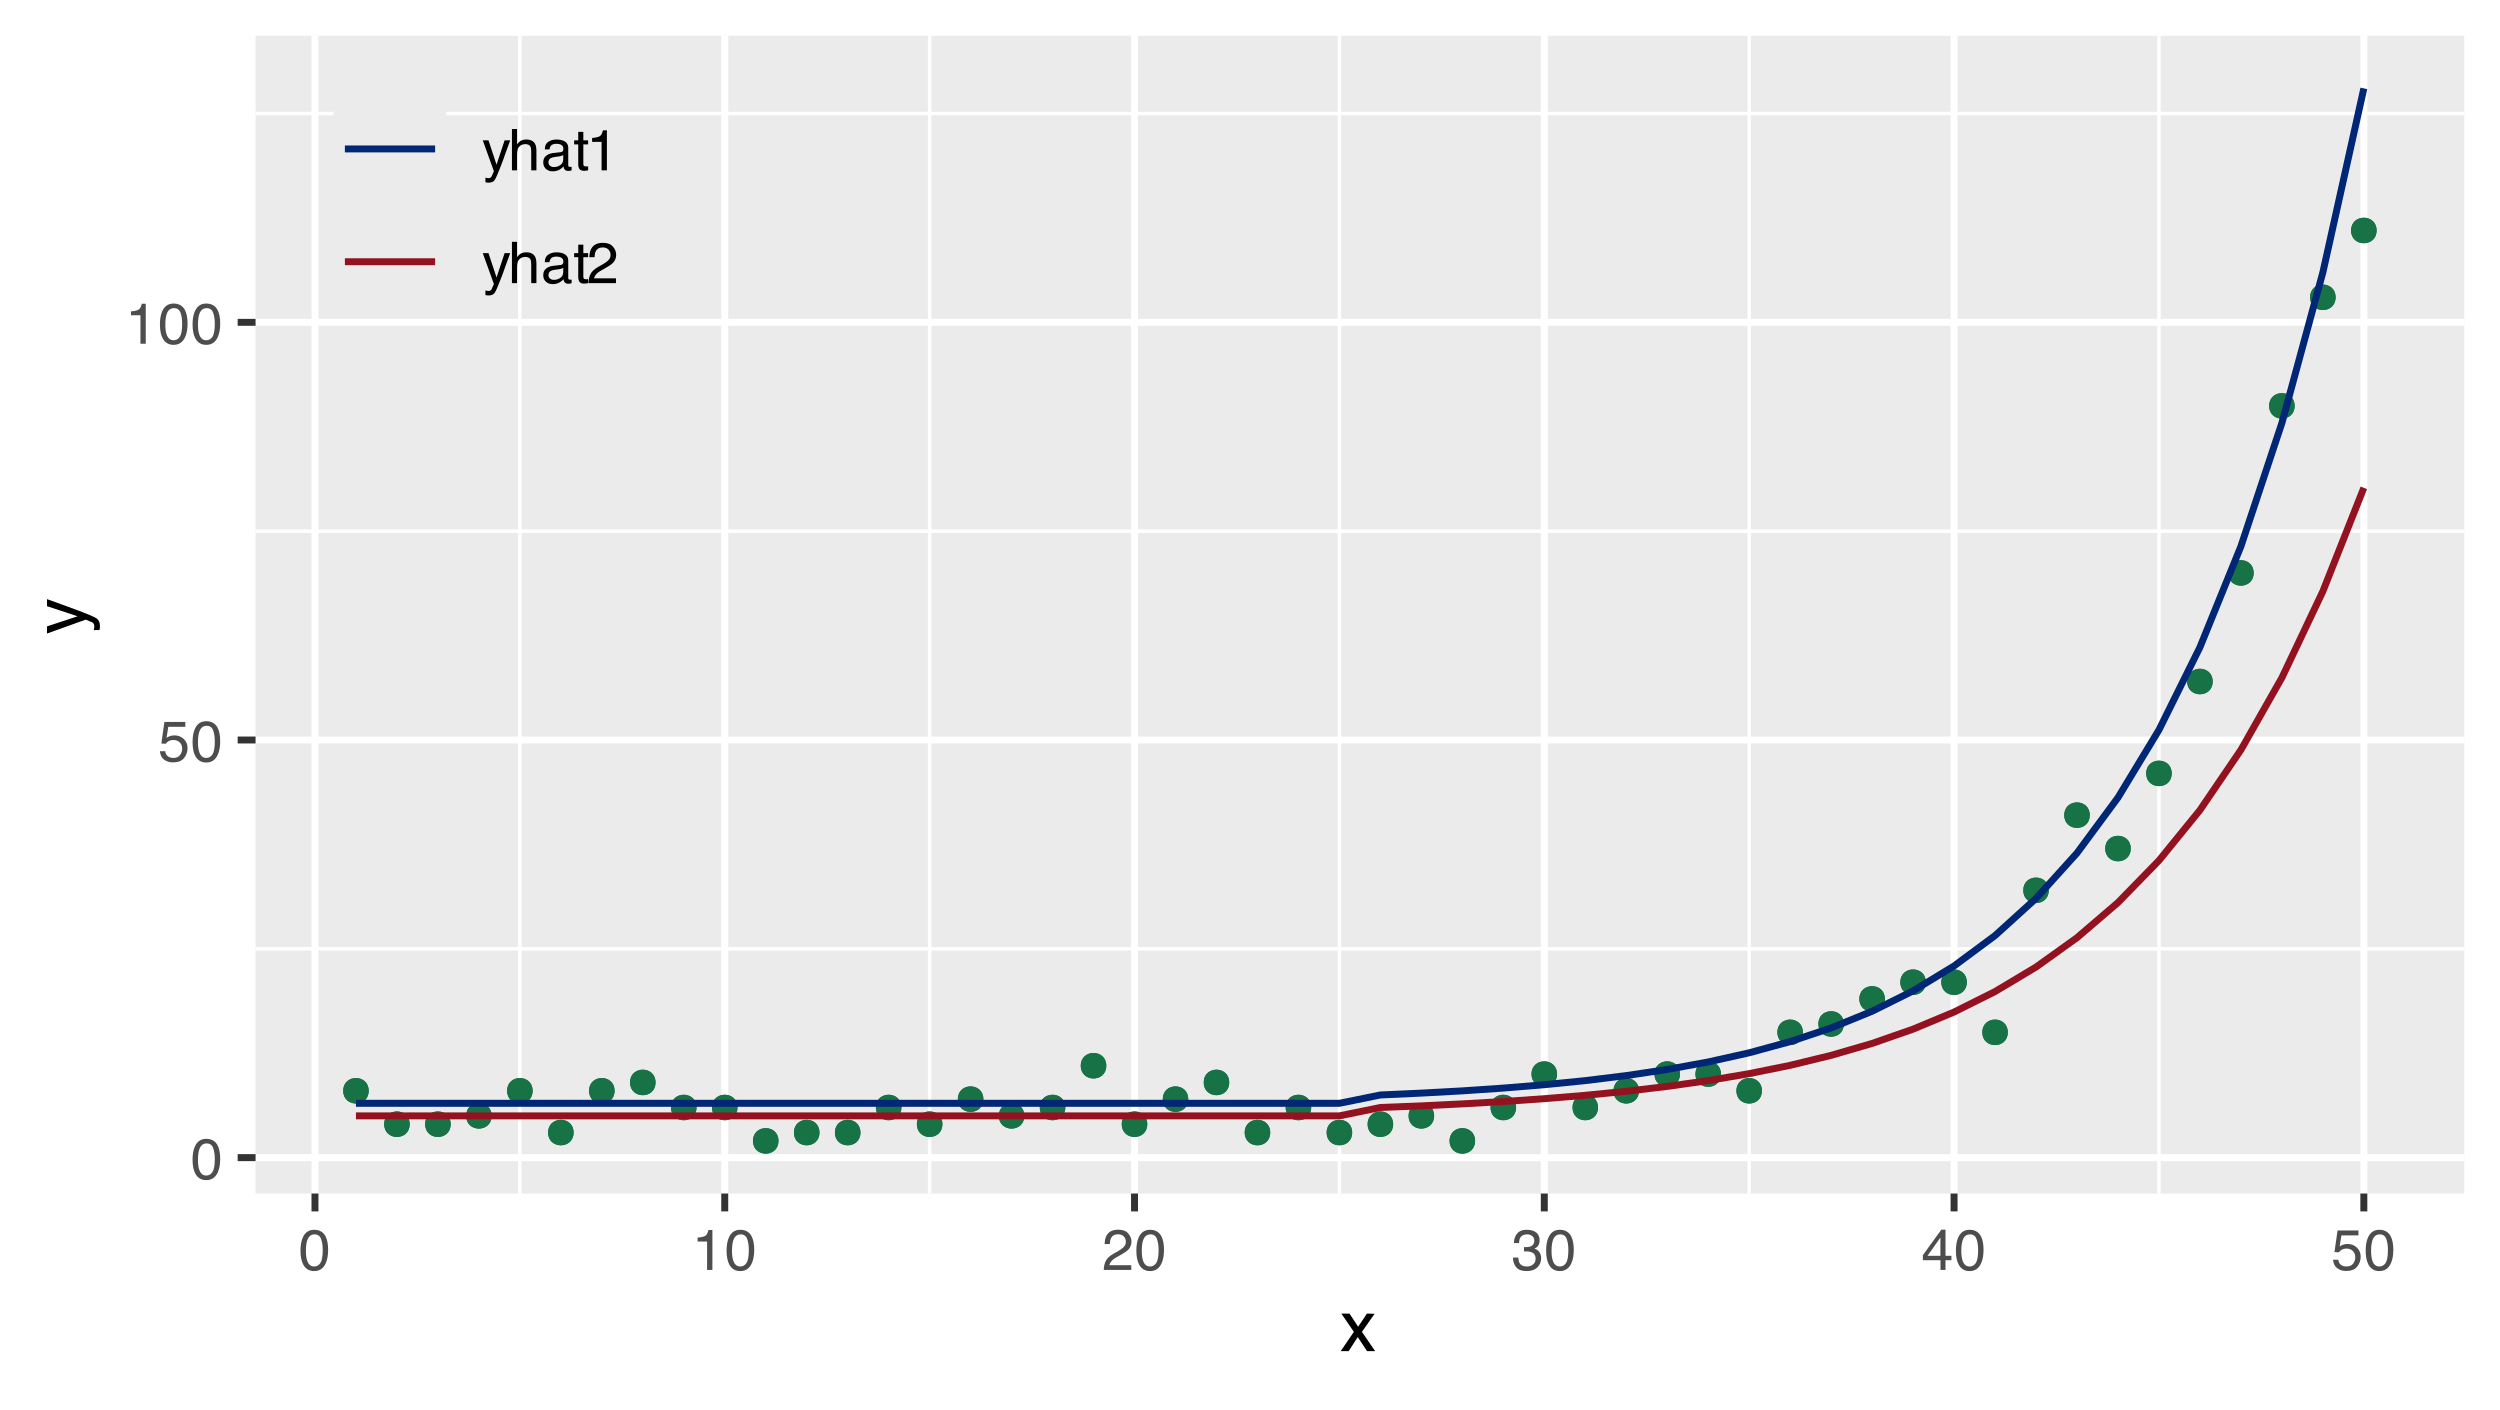 <?xml version="1.0" encoding="UTF-8"?>
<svg xmlns="http://www.w3.org/2000/svg" xmlns:xlink="http://www.w3.org/1999/xlink" width="383" height="216" viewBox="0 0 383 216">
<defs>
<g>
<g id="glyph-0-0">
<path d="M 0.281 0 L 0.281 -6.312 L 5.297 -6.312 L 5.297 0 Z M 4.5 -0.797 L 4.5 -5.516 L 1.078 -5.516 L 1.078 -0.797 Z M 4.5 -0.797 "/>
</g>
<g id="glyph-0-1">
<path d="M 2.375 -6.156 C 3.176 -6.156 3.754 -5.828 4.109 -5.172 C 4.379 -4.66 4.516 -3.961 4.516 -3.078 C 4.516 -2.242 4.391 -1.555 4.141 -1.016 C 3.785 -0.223 3.195 0.172 2.375 0.172 C 1.633 0.172 1.082 -0.148 0.719 -0.797 C 0.426 -1.328 0.281 -2.047 0.281 -2.953 C 0.281 -3.648 0.367 -4.25 0.547 -4.75 C 0.879 -5.688 1.488 -6.156 2.375 -6.156 Z M 2.375 -0.531 C 2.77 -0.531 3.086 -0.707 3.328 -1.062 C 3.566 -1.426 3.688 -2.086 3.688 -3.047 C 3.688 -3.754 3.598 -4.332 3.422 -4.781 C 3.254 -5.227 2.922 -5.453 2.422 -5.453 C 1.973 -5.453 1.641 -5.238 1.422 -4.812 C 1.211 -4.383 1.109 -3.754 1.109 -2.922 C 1.109 -2.297 1.176 -1.789 1.312 -1.406 C 1.52 -0.82 1.875 -0.531 2.375 -0.531 Z M 2.375 -0.531 "/>
</g>
<g id="glyph-0-2">
<path d="M 1.094 -1.562 C 1.133 -1.125 1.336 -0.82 1.703 -0.656 C 1.879 -0.57 2.094 -0.531 2.344 -0.531 C 2.801 -0.531 3.141 -0.676 3.359 -0.969 C 3.578 -1.258 3.688 -1.582 3.688 -1.938 C 3.688 -2.363 3.555 -2.691 3.297 -2.922 C 3.035 -3.16 2.719 -3.281 2.344 -3.281 C 2.082 -3.281 1.852 -3.227 1.656 -3.125 C 1.469 -3.02 1.305 -2.879 1.172 -2.703 L 0.5 -2.734 L 0.969 -6.047 L 4.172 -6.047 L 4.172 -5.297 L 1.562 -5.297 L 1.297 -3.594 C 1.43 -3.695 1.566 -3.773 1.703 -3.828 C 1.93 -3.93 2.195 -3.984 2.5 -3.984 C 3.062 -3.984 3.535 -3.801 3.922 -3.438 C 4.316 -3.07 4.516 -2.609 4.516 -2.047 C 4.516 -1.461 4.332 -0.945 3.969 -0.5 C 3.613 -0.062 3.047 0.156 2.266 0.156 C 1.754 0.156 1.305 0.016 0.922 -0.266 C 0.547 -0.547 0.332 -0.977 0.281 -1.562 Z M 1.094 -1.562 "/>
</g>
<g id="glyph-0-3">
<path d="M 0.844 -4.359 L 0.844 -4.953 C 1.395 -5.004 1.781 -5.094 2 -5.219 C 2.227 -5.344 2.395 -5.645 2.5 -6.125 L 3.109 -6.125 L 3.109 0 L 2.297 0 L 2.297 -4.359 Z M 0.844 -4.359 "/>
</g>
<g id="glyph-0-4">
<path d="M 0.281 0 C 0.301 -0.531 0.406 -0.988 0.594 -1.375 C 0.789 -1.77 1.164 -2.129 1.719 -2.453 L 2.547 -2.922 C 2.91 -3.141 3.164 -3.328 3.312 -3.484 C 3.551 -3.711 3.672 -3.984 3.672 -4.297 C 3.672 -4.648 3.562 -4.93 3.344 -5.141 C 3.133 -5.359 2.848 -5.469 2.484 -5.469 C 1.961 -5.469 1.598 -5.266 1.391 -4.859 C 1.285 -4.648 1.227 -4.352 1.219 -3.969 L 0.422 -3.969 C 0.43 -4.5 0.531 -4.938 0.719 -5.281 C 1.051 -5.875 1.645 -6.172 2.5 -6.172 C 3.195 -6.172 3.707 -5.977 4.031 -5.594 C 4.363 -5.219 4.531 -4.797 4.531 -4.328 C 4.531 -3.836 4.352 -3.414 4 -3.062 C 3.801 -2.863 3.441 -2.617 2.922 -2.328 L 2.344 -2 C 2.062 -1.844 1.836 -1.695 1.672 -1.562 C 1.391 -1.312 1.211 -1.035 1.141 -0.734 L 4.5 -0.734 L 4.5 0 Z M 0.281 0 "/>
</g>
<g id="glyph-0-5">
<path d="M 2.281 0.172 C 1.551 0.172 1.02 -0.023 0.688 -0.422 C 0.363 -0.828 0.203 -1.316 0.203 -1.891 L 1.016 -1.891 C 1.047 -1.492 1.117 -1.203 1.234 -1.016 C 1.441 -0.691 1.805 -0.531 2.328 -0.531 C 2.734 -0.531 3.055 -0.641 3.297 -0.859 C 3.547 -1.078 3.672 -1.359 3.672 -1.703 C 3.672 -2.129 3.539 -2.426 3.281 -2.594 C 3.031 -2.758 2.672 -2.844 2.203 -2.844 C 2.148 -2.844 2.098 -2.844 2.047 -2.844 C 1.992 -2.844 1.941 -2.844 1.891 -2.844 L 1.891 -3.516 C 1.973 -3.516 2.039 -3.508 2.094 -3.5 C 2.145 -3.5 2.203 -3.5 2.266 -3.5 C 2.555 -3.5 2.797 -3.547 2.984 -3.641 C 3.305 -3.797 3.469 -4.082 3.469 -4.5 C 3.469 -4.801 3.359 -5.035 3.141 -5.203 C 2.922 -5.367 2.672 -5.453 2.391 -5.453 C 1.867 -5.453 1.508 -5.281 1.312 -4.938 C 1.207 -4.75 1.145 -4.477 1.125 -4.125 L 0.359 -4.125 C 0.359 -4.582 0.453 -4.973 0.641 -5.297 C 0.953 -5.867 1.504 -6.156 2.297 -6.156 C 2.93 -6.156 3.422 -6.016 3.766 -5.734 C 4.109 -5.461 4.281 -5.062 4.281 -4.531 C 4.281 -4.145 4.176 -3.836 3.969 -3.609 C 3.844 -3.461 3.68 -3.348 3.484 -3.266 C 3.805 -3.172 4.055 -3 4.234 -2.75 C 4.422 -2.5 4.516 -2.191 4.516 -1.828 C 4.516 -1.234 4.316 -0.75 3.922 -0.375 C 3.535 -0.008 2.988 0.172 2.281 0.172 Z M 2.281 0.172 "/>
</g>
<g id="glyph-0-6">
<path d="M 2.906 -2.172 L 2.906 -4.969 L 0.938 -2.172 Z M 2.922 0 L 2.922 -1.5 L 0.219 -1.5 L 0.219 -2.266 L 3.047 -6.172 L 3.688 -6.172 L 3.688 -2.172 L 4.594 -2.172 L 4.594 -1.5 L 3.688 -1.5 L 3.688 0 Z M 2.922 0 "/>
</g>
<g id="glyph-0-7">
<path d="M 3.438 -4.594 L 4.297 -4.594 C 4.18 -4.301 3.938 -3.629 3.562 -2.578 C 3.289 -1.785 3.055 -1.145 2.859 -0.656 C 2.41 0.52 2.094 1.238 1.906 1.5 C 1.727 1.758 1.414 1.891 0.969 1.891 C 0.863 1.891 0.781 1.883 0.719 1.875 C 0.664 1.863 0.594 1.848 0.5 1.828 L 0.5 1.125 C 0.633 1.156 0.734 1.176 0.797 1.188 C 0.859 1.195 0.91 1.203 0.953 1.203 C 1.098 1.203 1.203 1.176 1.266 1.125 C 1.336 1.082 1.395 1.023 1.438 0.953 C 1.457 0.93 1.508 0.812 1.594 0.594 C 1.688 0.383 1.754 0.234 1.797 0.141 L 0.094 -4.594 L 0.969 -4.594 L 2.203 -0.859 Z M 2.188 -4.719 Z M 2.188 -4.719 "/>
</g>
<g id="glyph-0-8">
<path d="M 0.562 -6.328 L 1.344 -6.328 L 1.344 -3.984 C 1.52 -4.211 1.68 -4.375 1.828 -4.469 C 2.078 -4.633 2.391 -4.719 2.766 -4.719 C 3.43 -4.719 3.883 -4.484 4.125 -4.016 C 4.25 -3.754 4.312 -3.398 4.312 -2.953 L 4.312 0 L 3.516 0 L 3.516 -2.906 C 3.516 -3.238 3.473 -3.484 3.391 -3.641 C 3.254 -3.891 2.992 -4.016 2.609 -4.016 C 2.285 -4.016 1.992 -3.906 1.734 -3.688 C 1.473 -3.469 1.344 -3.051 1.344 -2.438 L 1.344 0 L 0.562 0 Z M 0.562 -6.328 "/>
</g>
<g id="glyph-0-9">
<path d="M 1.156 -1.219 C 1.156 -1 1.238 -0.82 1.406 -0.688 C 1.57 -0.562 1.766 -0.5 1.984 -0.5 C 2.254 -0.5 2.52 -0.562 2.781 -0.688 C 3.207 -0.895 3.422 -1.238 3.422 -1.719 L 3.422 -2.344 C 3.328 -2.281 3.203 -2.227 3.047 -2.188 C 2.898 -2.145 2.754 -2.117 2.609 -2.109 L 2.141 -2.047 C 1.867 -2.004 1.66 -1.945 1.516 -1.875 C 1.273 -1.738 1.156 -1.52 1.156 -1.219 Z M 3.031 -2.781 C 3.207 -2.812 3.328 -2.891 3.391 -3.016 C 3.422 -3.078 3.438 -3.176 3.438 -3.312 C 3.438 -3.57 3.344 -3.758 3.156 -3.875 C 2.969 -4 2.703 -4.062 2.359 -4.062 C 1.953 -4.062 1.664 -3.953 1.5 -3.734 C 1.406 -3.609 1.344 -3.43 1.312 -3.203 L 0.594 -3.203 C 0.602 -3.766 0.785 -4.156 1.141 -4.375 C 1.492 -4.602 1.906 -4.719 2.375 -4.719 C 2.914 -4.719 3.352 -4.613 3.688 -4.406 C 4.02 -4.195 4.188 -3.875 4.188 -3.438 L 4.188 -0.797 C 4.188 -0.711 4.203 -0.645 4.234 -0.594 C 4.273 -0.551 4.348 -0.531 4.453 -0.531 C 4.484 -0.531 4.52 -0.531 4.562 -0.531 C 4.602 -0.531 4.648 -0.535 4.703 -0.547 L 4.703 0.016 C 4.578 0.055 4.484 0.078 4.422 0.078 C 4.359 0.086 4.273 0.094 4.172 0.094 C 3.898 0.094 3.707 0 3.594 -0.188 C 3.531 -0.281 3.484 -0.422 3.453 -0.609 C 3.297 -0.398 3.07 -0.219 2.781 -0.062 C 2.488 0.082 2.16 0.156 1.797 0.156 C 1.367 0.156 1.02 0.023 0.75 -0.234 C 0.488 -0.492 0.359 -0.816 0.359 -1.203 C 0.359 -1.629 0.488 -1.957 0.75 -2.188 C 1.02 -2.426 1.367 -2.578 1.797 -2.641 Z M 2.391 -4.719 Z M 2.391 -4.719 "/>
</g>
<g id="glyph-0-10">
<path d="M 0.719 -5.891 L 1.5 -5.891 L 1.5 -4.594 L 2.234 -4.594 L 2.234 -3.969 L 1.5 -3.969 L 1.5 -0.969 C 1.5 -0.801 1.555 -0.691 1.672 -0.641 C 1.723 -0.609 1.82 -0.594 1.969 -0.594 C 2 -0.594 2.035 -0.594 2.078 -0.594 C 2.129 -0.594 2.18 -0.598 2.234 -0.609 L 2.234 0 C 2.148 0.02 2.055 0.035 1.953 0.047 C 1.859 0.066 1.758 0.078 1.656 0.078 C 1.289 0.078 1.039 -0.016 0.906 -0.203 C 0.781 -0.391 0.719 -0.629 0.719 -0.922 L 0.719 -3.969 L 0.094 -3.969 L 0.094 -4.594 L 0.719 -4.594 Z M 0.719 -5.891 "/>
</g>
<g id="glyph-1-0">
<path d="M 0.359 0 L 0.359 -7.891 L 6.625 -7.891 L 6.625 0 Z M 5.625 -0.984 L 5.625 -6.906 L 1.344 -6.906 L 1.344 -0.984 Z M 5.625 -0.984 "/>
</g>
<g id="glyph-1-1">
<path d="M 0.156 -5.75 L 1.406 -5.75 L 2.734 -3.734 L 4.078 -5.75 L 5.25 -5.719 L 3.312 -2.953 L 5.328 0 L 4.094 0 L 2.672 -2.156 L 1.281 0 L 0.062 0 L 2.078 -2.953 Z M 0.156 -5.75 "/>
</g>
<g id="glyph-2-0">
<path d="M 0 -0.359 L -7.891 -0.359 L -7.891 -6.625 L 0 -6.625 Z M -0.984 -5.625 L -6.906 -5.625 L -6.906 -1.344 L -0.984 -1.344 Z M -0.984 -5.625 "/>
</g>
<g id="glyph-2-1">
<path d="M -5.75 -4.297 L -5.75 -5.375 C -5.383 -5.238 -4.547 -4.938 -3.234 -4.469 C -2.242 -4.113 -1.438 -3.816 -0.812 -3.578 C 0.656 -3.023 1.551 -2.633 1.875 -2.406 C 2.195 -2.176 2.359 -1.781 2.359 -1.219 C 2.359 -1.082 2.352 -0.977 2.344 -0.906 C 2.332 -0.832 2.312 -0.742 2.281 -0.641 L 1.406 -0.641 C 1.445 -0.805 1.473 -0.926 1.484 -1 C 1.492 -1.07 1.5 -1.141 1.5 -1.203 C 1.5 -1.379 1.469 -1.508 1.406 -1.594 C 1.352 -1.676 1.285 -1.75 1.203 -1.812 C 1.172 -1.82 1.02 -1.883 0.75 -2 C 0.488 -2.113 0.297 -2.191 0.172 -2.234 L -5.75 -0.109 L -5.75 -1.203 L -1.062 -2.75 Z M -5.891 -2.75 Z M -5.891 -2.75 "/>
</g>
</g>
<clipPath id="clip-0">
<path clip-rule="nonzero" d="M 39.152 5.48 L 377.523 5.48 L 377.523 182.852 L 39.152 182.852 Z M 39.152 5.48 "/>
</clipPath>
<clipPath id="clip-1">
<path clip-rule="nonzero" d="M 39.152 145 L 377.523 145 L 377.523 146 L 39.152 146 Z M 39.152 145 "/>
</clipPath>
<clipPath id="clip-2">
<path clip-rule="nonzero" d="M 39.152 81 L 377.523 81 L 377.523 82 L 39.152 82 Z M 39.152 81 "/>
</clipPath>
<clipPath id="clip-3">
<path clip-rule="nonzero" d="M 39.152 17 L 377.523 17 L 377.523 18 L 39.152 18 Z M 39.152 17 "/>
</clipPath>
<clipPath id="clip-4">
<path clip-rule="nonzero" d="M 79 5.48 L 80 5.48 L 80 182.852 L 79 182.852 Z M 79 5.48 "/>
</clipPath>
<clipPath id="clip-5">
<path clip-rule="nonzero" d="M 142 5.48 L 143 5.48 L 143 182.852 L 142 182.852 Z M 142 5.48 "/>
</clipPath>
<clipPath id="clip-6">
<path clip-rule="nonzero" d="M 204 5.48 L 206 5.48 L 206 182.852 L 204 182.852 Z M 204 5.48 "/>
</clipPath>
<clipPath id="clip-7">
<path clip-rule="nonzero" d="M 267 5.48 L 269 5.48 L 269 182.852 L 267 182.852 Z M 267 5.48 "/>
</clipPath>
<clipPath id="clip-8">
<path clip-rule="nonzero" d="M 330 5.48 L 332 5.48 L 332 182.852 L 330 182.852 Z M 330 5.48 "/>
</clipPath>
<clipPath id="clip-9">
<path clip-rule="nonzero" d="M 39.152 176 L 377.523 176 L 377.523 178 L 39.152 178 Z M 39.152 176 "/>
</clipPath>
<clipPath id="clip-10">
<path clip-rule="nonzero" d="M 39.152 112 L 377.523 112 L 377.523 114 L 39.152 114 Z M 39.152 112 "/>
</clipPath>
<clipPath id="clip-11">
<path clip-rule="nonzero" d="M 39.152 48 L 377.523 48 L 377.523 50 L 39.152 50 Z M 39.152 48 "/>
</clipPath>
<clipPath id="clip-12">
<path clip-rule="nonzero" d="M 47 5.48 L 49 5.48 L 49 182.852 L 47 182.852 Z M 47 5.48 "/>
</clipPath>
<clipPath id="clip-13">
<path clip-rule="nonzero" d="M 110 5.48 L 112 5.48 L 112 182.852 L 110 182.852 Z M 110 5.48 "/>
</clipPath>
<clipPath id="clip-14">
<path clip-rule="nonzero" d="M 173 5.48 L 175 5.48 L 175 182.852 L 173 182.852 Z M 173 5.48 "/>
</clipPath>
<clipPath id="clip-15">
<path clip-rule="nonzero" d="M 236 5.48 L 238 5.48 L 238 182.852 L 236 182.852 Z M 236 5.48 "/>
</clipPath>
<clipPath id="clip-16">
<path clip-rule="nonzero" d="M 298 5.48 L 300 5.48 L 300 182.852 L 298 182.852 Z M 298 5.48 "/>
</clipPath>
<clipPath id="clip-17">
<path clip-rule="nonzero" d="M 361 5.48 L 363 5.48 L 363 182.852 L 361 182.852 Z M 361 5.48 "/>
</clipPath>
</defs>
<rect x="-38.3" y="-21.6" width="459.6" height="259.2" fill="rgb(100%, 100%, 100%)" fill-opacity="1"/>
<rect x="-38.3" y="-21.6" width="459.6" height="259.2" fill="rgb(100%, 100%, 100%)" fill-opacity="1"/>
<path fill="none" stroke-width="1.067" stroke-linecap="round" stroke-linejoin="round" stroke="rgb(100%, 100%, 100%)" stroke-opacity="1" stroke-miterlimit="10" d="M 0 216 L 383 216 L 383 0 L 0 0 Z M 0 216 "/>
<g clip-path="url(#clip-0)">
<path fill-rule="nonzero" fill="rgb(92.157%, 92.157%, 92.157%)" fill-opacity="1" d="M 39.152 182.848 L 377.523 182.848 L 377.523 5.477 L 39.152 5.477 Z M 39.152 182.848 "/>
</g>
<g clip-path="url(#clip-1)">
<path fill="none" stroke-width="0.533" stroke-linecap="butt" stroke-linejoin="round" stroke="rgb(100%, 100%, 100%)" stroke-opacity="1" stroke-miterlimit="10" d="M 39.152 145.355 L 377.52 145.355 "/>
</g>
<g clip-path="url(#clip-2)">
<path fill="none" stroke-width="0.533" stroke-linecap="butt" stroke-linejoin="round" stroke="rgb(100%, 100%, 100%)" stroke-opacity="1" stroke-miterlimit="10" d="M 39.152 81.375 L 377.52 81.375 "/>
</g>
<g clip-path="url(#clip-3)">
<path fill="none" stroke-width="0.533" stroke-linecap="butt" stroke-linejoin="round" stroke="rgb(100%, 100%, 100%)" stroke-opacity="1" stroke-miterlimit="10" d="M 39.152 17.395 L 377.52 17.395 "/>
</g>
<g clip-path="url(#clip-4)">
<path fill="none" stroke-width="0.533" stroke-linecap="butt" stroke-linejoin="round" stroke="rgb(100%, 100%, 100%)" stroke-opacity="1" stroke-miterlimit="10" d="M 79.641 182.848 L 79.641 5.48 "/>
</g>
<g clip-path="url(#clip-5)">
<path fill="none" stroke-width="0.533" stroke-linecap="butt" stroke-linejoin="round" stroke="rgb(100%, 100%, 100%)" stroke-opacity="1" stroke-miterlimit="10" d="M 142.418 182.848 L 142.418 5.48 "/>
</g>
<g clip-path="url(#clip-6)">
<path fill="none" stroke-width="0.533" stroke-linecap="butt" stroke-linejoin="round" stroke="rgb(100%, 100%, 100%)" stroke-opacity="1" stroke-miterlimit="10" d="M 205.195 182.848 L 205.195 5.48 "/>
</g>
<g clip-path="url(#clip-7)">
<path fill="none" stroke-width="0.533" stroke-linecap="butt" stroke-linejoin="round" stroke="rgb(100%, 100%, 100%)" stroke-opacity="1" stroke-miterlimit="10" d="M 267.973 182.848 L 267.973 5.48 "/>
</g>
<g clip-path="url(#clip-8)">
<path fill="none" stroke-width="0.533" stroke-linecap="butt" stroke-linejoin="round" stroke="rgb(100%, 100%, 100%)" stroke-opacity="1" stroke-miterlimit="10" d="M 330.75 182.848 L 330.75 5.48 "/>
</g>
<g clip-path="url(#clip-9)">
<path fill="none" stroke-width="1.067" stroke-linecap="butt" stroke-linejoin="round" stroke="rgb(100%, 100%, 100%)" stroke-opacity="1" stroke-miterlimit="10" d="M 39.152 177.348 L 377.52 177.348 "/>
</g>
<g clip-path="url(#clip-10)">
<path fill="none" stroke-width="1.067" stroke-linecap="butt" stroke-linejoin="round" stroke="rgb(100%, 100%, 100%)" stroke-opacity="1" stroke-miterlimit="10" d="M 39.152 113.367 L 377.52 113.367 "/>
</g>
<g clip-path="url(#clip-11)">
<path fill="none" stroke-width="1.067" stroke-linecap="butt" stroke-linejoin="round" stroke="rgb(100%, 100%, 100%)" stroke-opacity="1" stroke-miterlimit="10" d="M 39.152 49.383 L 377.52 49.383 "/>
</g>
<g clip-path="url(#clip-12)">
<path fill="none" stroke-width="1.067" stroke-linecap="butt" stroke-linejoin="round" stroke="rgb(100%, 100%, 100%)" stroke-opacity="1" stroke-miterlimit="10" d="M 48.254 182.848 L 48.254 5.48 "/>
</g>
<g clip-path="url(#clip-13)">
<path fill="none" stroke-width="1.067" stroke-linecap="butt" stroke-linejoin="round" stroke="rgb(100%, 100%, 100%)" stroke-opacity="1" stroke-miterlimit="10" d="M 111.031 182.848 L 111.031 5.48 "/>
</g>
<g clip-path="url(#clip-14)">
<path fill="none" stroke-width="1.067" stroke-linecap="butt" stroke-linejoin="round" stroke="rgb(100%, 100%, 100%)" stroke-opacity="1" stroke-miterlimit="10" d="M 173.809 182.848 L 173.809 5.48 "/>
</g>
<g clip-path="url(#clip-15)">
<path fill="none" stroke-width="1.067" stroke-linecap="butt" stroke-linejoin="round" stroke="rgb(100%, 100%, 100%)" stroke-opacity="1" stroke-miterlimit="10" d="M 236.586 182.848 L 236.586 5.48 "/>
</g>
<g clip-path="url(#clip-16)">
<path fill="none" stroke-width="1.067" stroke-linecap="butt" stroke-linejoin="round" stroke="rgb(100%, 100%, 100%)" stroke-opacity="1" stroke-miterlimit="10" d="M 299.363 182.848 L 299.363 5.48 "/>
</g>
<g clip-path="url(#clip-17)">
<path fill="none" stroke-width="1.067" stroke-linecap="butt" stroke-linejoin="round" stroke="rgb(100%, 100%, 100%)" stroke-opacity="1" stroke-miterlimit="10" d="M 362.141 182.848 L 362.141 5.48 "/>
</g>
<path fill-rule="nonzero" fill="rgb(9.02%, 44.706%, 27.059%)" fill-opacity="1" d="M 56.484 167.109 C 56.484 169.715 52.578 169.715 52.578 167.109 C 52.578 164.504 56.484 164.504 56.484 167.109 "/>
<path fill-rule="nonzero" fill="rgb(9.02%, 44.706%, 27.059%)" fill-opacity="1" d="M 56.484 167.109 C 56.484 169.715 52.578 169.715 52.578 167.109 C 52.578 164.504 56.484 164.504 56.484 167.109 "/>
<path fill-rule="nonzero" fill="rgb(9.02%, 44.706%, 27.059%)" fill-opacity="1" d="M 62.762 172.227 C 62.762 174.836 58.855 174.836 58.855 172.227 C 58.855 169.621 62.762 169.621 62.762 172.227 "/>
<path fill-rule="nonzero" fill="rgb(9.02%, 44.706%, 27.059%)" fill-opacity="1" d="M 62.762 172.227 C 62.762 174.836 58.855 174.836 58.855 172.227 C 58.855 169.621 62.762 169.621 62.762 172.227 "/>
<path fill-rule="nonzero" fill="rgb(9.02%, 44.706%, 27.059%)" fill-opacity="1" d="M 69.043 172.227 C 69.043 174.836 65.133 174.836 65.133 172.227 C 65.133 169.621 69.043 169.621 69.043 172.227 "/>
<path fill-rule="nonzero" fill="rgb(9.02%, 44.706%, 27.059%)" fill-opacity="1" d="M 69.043 172.227 C 69.043 174.836 65.133 174.836 65.133 172.227 C 65.133 169.621 69.043 169.621 69.043 172.227 "/>
<path fill-rule="nonzero" fill="rgb(9.02%, 44.706%, 27.059%)" fill-opacity="1" d="M 75.32 170.949 C 75.32 173.555 71.41 173.555 71.41 170.949 C 71.41 168.34 75.32 168.34 75.32 170.949 "/>
<path fill-rule="nonzero" fill="rgb(9.02%, 44.706%, 27.059%)" fill-opacity="1" d="M 75.32 170.949 C 75.32 173.555 71.41 173.555 71.41 170.949 C 71.41 168.34 75.32 168.34 75.32 170.949 "/>
<path fill-rule="nonzero" fill="rgb(9.02%, 44.706%, 27.059%)" fill-opacity="1" d="M 81.598 167.109 C 81.598 169.715 77.688 169.715 77.688 167.109 C 77.688 164.504 81.598 164.504 81.598 167.109 "/>
<path fill-rule="nonzero" fill="rgb(9.02%, 44.706%, 27.059%)" fill-opacity="1" d="M 81.598 167.109 C 81.598 169.715 77.688 169.715 77.688 167.109 C 77.688 164.504 81.598 164.504 81.598 167.109 "/>
<path fill-rule="nonzero" fill="rgb(9.02%, 44.706%, 27.059%)" fill-opacity="1" d="M 87.875 173.508 C 87.875 176.113 83.965 176.113 83.965 173.508 C 83.965 170.902 87.875 170.902 87.875 173.508 "/>
<path fill-rule="nonzero" fill="rgb(9.02%, 44.706%, 27.059%)" fill-opacity="1" d="M 87.875 173.508 C 87.875 176.113 83.965 176.113 83.965 173.508 C 83.965 170.902 87.875 170.902 87.875 173.508 "/>
<path fill-rule="nonzero" fill="rgb(9.02%, 44.706%, 27.059%)" fill-opacity="1" d="M 94.152 167.109 C 94.152 169.715 90.242 169.715 90.242 167.109 C 90.242 164.504 94.152 164.504 94.152 167.109 "/>
<path fill-rule="nonzero" fill="rgb(9.02%, 44.706%, 27.059%)" fill-opacity="1" d="M 94.152 167.109 C 94.152 169.715 90.242 169.715 90.242 167.109 C 90.242 164.504 94.152 164.504 94.152 167.109 "/>
<path fill-rule="nonzero" fill="rgb(9.02%, 44.706%, 27.059%)" fill-opacity="1" d="M 100.43 165.828 C 100.43 168.438 96.52 168.438 96.52 165.828 C 96.52 163.223 100.43 163.223 100.43 165.828 "/>
<path fill-rule="nonzero" fill="rgb(9.02%, 44.706%, 27.059%)" fill-opacity="1" d="M 100.43 165.828 C 100.43 168.438 96.52 168.438 96.52 165.828 C 96.52 163.223 100.43 163.223 100.43 165.828 "/>
<path fill-rule="nonzero" fill="rgb(9.02%, 44.706%, 27.059%)" fill-opacity="1" d="M 106.707 169.668 C 106.707 172.273 102.797 172.273 102.797 169.668 C 102.797 167.062 106.707 167.062 106.707 169.668 "/>
<path fill-rule="nonzero" fill="rgb(9.02%, 44.706%, 27.059%)" fill-opacity="1" d="M 106.707 169.668 C 106.707 172.273 102.797 172.273 102.797 169.668 C 102.797 167.062 106.707 167.062 106.707 169.668 "/>
<path fill-rule="nonzero" fill="rgb(9.02%, 44.706%, 27.059%)" fill-opacity="1" d="M 112.984 169.668 C 112.984 172.273 109.074 172.273 109.074 169.668 C 109.074 167.062 112.984 167.062 112.984 169.668 "/>
<path fill-rule="nonzero" fill="rgb(9.02%, 44.706%, 27.059%)" fill-opacity="1" d="M 112.984 169.668 C 112.984 172.273 109.074 172.273 109.074 169.668 C 109.074 167.062 112.984 167.062 112.984 169.668 "/>
<path fill-rule="nonzero" fill="rgb(9.02%, 44.706%, 27.059%)" fill-opacity="1" d="M 119.262 174.785 C 119.262 177.395 115.355 177.395 115.355 174.785 C 115.355 172.18 119.262 172.18 119.262 174.785 "/>
<path fill-rule="nonzero" fill="rgb(9.02%, 44.706%, 27.059%)" fill-opacity="1" d="M 119.262 174.785 C 119.262 177.395 115.355 177.395 115.355 174.785 C 115.355 172.18 119.262 172.18 119.262 174.785 "/>
<path fill-rule="nonzero" fill="rgb(9.02%, 44.706%, 27.059%)" fill-opacity="1" d="M 125.539 173.508 C 125.539 176.113 121.633 176.113 121.633 173.508 C 121.633 170.902 125.539 170.902 125.539 173.508 "/>
<path fill-rule="nonzero" fill="rgb(9.02%, 44.706%, 27.059%)" fill-opacity="1" d="M 125.539 173.508 C 125.539 176.113 121.633 176.113 121.633 173.508 C 121.633 170.902 125.539 170.902 125.539 173.508 "/>
<path fill-rule="nonzero" fill="rgb(9.02%, 44.706%, 27.059%)" fill-opacity="1" d="M 131.82 173.508 C 131.82 176.113 127.91 176.113 127.91 173.508 C 127.91 170.902 131.82 170.902 131.82 173.508 "/>
<path fill-rule="nonzero" fill="rgb(9.02%, 44.706%, 27.059%)" fill-opacity="1" d="M 131.82 173.508 C 131.82 176.113 127.91 176.113 127.91 173.508 C 127.91 170.902 131.82 170.902 131.82 173.508 "/>
<path fill-rule="nonzero" fill="rgb(9.02%, 44.706%, 27.059%)" fill-opacity="1" d="M 138.098 169.668 C 138.098 172.273 134.188 172.273 134.188 169.668 C 134.188 167.062 138.098 167.062 138.098 169.668 "/>
<path fill-rule="nonzero" fill="rgb(9.02%, 44.706%, 27.059%)" fill-opacity="1" d="M 138.098 169.668 C 138.098 172.273 134.188 172.273 134.188 169.668 C 134.188 167.062 138.098 167.062 138.098 169.668 "/>
<path fill-rule="nonzero" fill="rgb(9.02%, 44.706%, 27.059%)" fill-opacity="1" d="M 144.375 172.227 C 144.375 174.836 140.465 174.836 140.465 172.227 C 140.465 169.621 144.375 169.621 144.375 172.227 "/>
<path fill-rule="nonzero" fill="rgb(9.02%, 44.706%, 27.059%)" fill-opacity="1" d="M 144.375 172.227 C 144.375 174.836 140.465 174.836 140.465 172.227 C 140.465 169.621 144.375 169.621 144.375 172.227 "/>
<path fill-rule="nonzero" fill="rgb(9.02%, 44.706%, 27.059%)" fill-opacity="1" d="M 150.652 168.391 C 150.652 170.996 146.742 170.996 146.742 168.391 C 146.742 165.781 150.652 165.781 150.652 168.391 "/>
<path fill-rule="nonzero" fill="rgb(9.02%, 44.706%, 27.059%)" fill-opacity="1" d="M 150.652 168.391 C 150.652 170.996 146.742 170.996 146.742 168.391 C 146.742 165.781 150.652 165.781 150.652 168.391 "/>
<path fill-rule="nonzero" fill="rgb(9.02%, 44.706%, 27.059%)" fill-opacity="1" d="M 156.93 170.949 C 156.93 173.555 153.02 173.555 153.02 170.949 C 153.02 168.34 156.93 168.34 156.93 170.949 "/>
<path fill-rule="nonzero" fill="rgb(9.02%, 44.706%, 27.059%)" fill-opacity="1" d="M 156.93 170.949 C 156.93 173.555 153.02 173.555 153.02 170.949 C 153.02 168.34 156.93 168.34 156.93 170.949 "/>
<path fill-rule="nonzero" fill="rgb(9.02%, 44.706%, 27.059%)" fill-opacity="1" d="M 163.207 169.668 C 163.207 172.273 159.297 172.273 159.297 169.668 C 159.297 167.062 163.207 167.062 163.207 169.668 "/>
<path fill-rule="nonzero" fill="rgb(9.02%, 44.706%, 27.059%)" fill-opacity="1" d="M 163.207 169.668 C 163.207 172.273 159.297 172.273 159.297 169.668 C 159.297 167.062 163.207 167.062 163.207 169.668 "/>
<path fill-rule="nonzero" fill="rgb(9.02%, 44.706%, 27.059%)" fill-opacity="1" d="M 169.484 163.27 C 169.484 165.875 165.574 165.875 165.574 163.27 C 165.574 160.664 169.484 160.664 169.484 163.27 "/>
<path fill-rule="nonzero" fill="rgb(9.02%, 44.706%, 27.059%)" fill-opacity="1" d="M 169.484 163.27 C 169.484 165.875 165.574 165.875 165.574 163.27 C 165.574 160.664 169.484 160.664 169.484 163.27 "/>
<path fill-rule="nonzero" fill="rgb(9.02%, 44.706%, 27.059%)" fill-opacity="1" d="M 175.762 172.227 C 175.762 174.836 171.852 174.836 171.852 172.227 C 171.852 169.621 175.762 169.621 175.762 172.227 "/>
<path fill-rule="nonzero" fill="rgb(9.02%, 44.706%, 27.059%)" fill-opacity="1" d="M 175.762 172.227 C 175.762 174.836 171.852 174.836 171.852 172.227 C 171.852 169.621 175.762 169.621 175.762 172.227 "/>
<path fill-rule="nonzero" fill="rgb(9.02%, 44.706%, 27.059%)" fill-opacity="1" d="M 182.039 168.391 C 182.039 170.996 178.133 170.996 178.133 168.391 C 178.133 165.781 182.039 165.781 182.039 168.391 "/>
<path fill-rule="nonzero" fill="rgb(9.02%, 44.706%, 27.059%)" fill-opacity="1" d="M 182.039 168.391 C 182.039 170.996 178.133 170.996 178.133 168.391 C 178.133 165.781 182.039 165.781 182.039 168.391 "/>
<path fill-rule="nonzero" fill="rgb(9.02%, 44.706%, 27.059%)" fill-opacity="1" d="M 188.316 165.828 C 188.316 168.438 184.41 168.438 184.41 165.828 C 184.41 163.223 188.316 163.223 188.316 165.828 "/>
<path fill-rule="nonzero" fill="rgb(9.02%, 44.706%, 27.059%)" fill-opacity="1" d="M 188.316 165.828 C 188.316 168.438 184.41 168.438 184.41 165.828 C 184.41 163.223 188.316 163.223 188.316 165.828 "/>
<path fill-rule="nonzero" fill="rgb(9.02%, 44.706%, 27.059%)" fill-opacity="1" d="M 194.598 173.508 C 194.598 176.113 190.688 176.113 190.688 173.508 C 190.688 170.902 194.598 170.902 194.598 173.508 "/>
<path fill-rule="nonzero" fill="rgb(9.02%, 44.706%, 27.059%)" fill-opacity="1" d="M 194.598 173.508 C 194.598 176.113 190.688 176.113 190.688 173.508 C 190.688 170.902 194.598 170.902 194.598 173.508 "/>
<path fill-rule="nonzero" fill="rgb(9.02%, 44.706%, 27.059%)" fill-opacity="1" d="M 200.875 169.668 C 200.875 172.273 196.965 172.273 196.965 169.668 C 196.965 167.062 200.875 167.062 200.875 169.668 "/>
<path fill-rule="nonzero" fill="rgb(9.02%, 44.706%, 27.059%)" fill-opacity="1" d="M 200.875 169.668 C 200.875 172.273 196.965 172.273 196.965 169.668 C 196.965 167.062 200.875 167.062 200.875 169.668 "/>
<path fill-rule="nonzero" fill="rgb(9.02%, 44.706%, 27.059%)" fill-opacity="1" d="M 207.152 173.508 C 207.152 176.113 203.242 176.113 203.242 173.508 C 203.242 170.902 207.152 170.902 207.152 173.508 "/>
<path fill-rule="nonzero" fill="rgb(9.02%, 44.706%, 27.059%)" fill-opacity="1" d="M 207.152 173.508 C 207.152 176.113 203.242 176.113 203.242 173.508 C 203.242 170.902 207.152 170.902 207.152 173.508 "/>
<path fill-rule="nonzero" fill="rgb(9.02%, 44.706%, 27.059%)" fill-opacity="1" d="M 213.43 172.227 C 213.43 174.836 209.52 174.836 209.52 172.227 C 209.52 169.621 213.43 169.621 213.43 172.227 "/>
<path fill-rule="nonzero" fill="rgb(9.02%, 44.706%, 27.059%)" fill-opacity="1" d="M 213.43 172.227 C 213.43 174.836 209.52 174.836 209.52 172.227 C 209.52 169.621 213.43 169.621 213.43 172.227 "/>
<path fill-rule="nonzero" fill="rgb(9.02%, 44.706%, 27.059%)" fill-opacity="1" d="M 219.707 170.949 C 219.707 173.555 215.797 173.555 215.797 170.949 C 215.797 168.34 219.707 168.34 219.707 170.949 "/>
<path fill-rule="nonzero" fill="rgb(9.02%, 44.706%, 27.059%)" fill-opacity="1" d="M 219.707 170.949 C 219.707 173.555 215.797 173.555 215.797 170.949 C 215.797 168.34 219.707 168.34 219.707 170.949 "/>
<path fill-rule="nonzero" fill="rgb(9.02%, 44.706%, 27.059%)" fill-opacity="1" d="M 225.984 174.785 C 225.984 177.395 222.074 177.395 222.074 174.785 C 222.074 172.18 225.984 172.18 225.984 174.785 "/>
<path fill-rule="nonzero" fill="rgb(9.02%, 44.706%, 27.059%)" fill-opacity="1" d="M 225.984 174.785 C 225.984 177.395 222.074 177.395 222.074 174.785 C 222.074 172.18 225.984 172.18 225.984 174.785 "/>
<path fill-rule="nonzero" fill="rgb(9.02%, 44.706%, 27.059%)" fill-opacity="1" d="M 232.262 169.668 C 232.262 172.273 228.352 172.273 228.352 169.668 C 228.352 167.062 232.262 167.062 232.262 169.668 "/>
<path fill-rule="nonzero" fill="rgb(9.02%, 44.706%, 27.059%)" fill-opacity="1" d="M 232.262 169.668 C 232.262 172.273 228.352 172.273 228.352 169.668 C 228.352 167.062 232.262 167.062 232.262 169.668 "/>
<path fill-rule="nonzero" fill="rgb(9.02%, 44.706%, 27.059%)" fill-opacity="1" d="M 238.539 164.551 C 238.539 167.156 234.629 167.156 234.629 164.551 C 234.629 161.945 238.539 161.945 238.539 164.551 "/>
<path fill-rule="nonzero" fill="rgb(9.02%, 44.706%, 27.059%)" fill-opacity="1" d="M 238.539 164.551 C 238.539 167.156 234.629 167.156 234.629 164.551 C 234.629 161.945 238.539 161.945 238.539 164.551 "/>
<path fill-rule="nonzero" fill="rgb(9.02%, 44.706%, 27.059%)" fill-opacity="1" d="M 244.816 169.668 C 244.816 172.273 240.91 172.273 240.91 169.668 C 240.91 167.062 244.816 167.062 244.816 169.668 "/>
<path fill-rule="nonzero" fill="rgb(9.02%, 44.706%, 27.059%)" fill-opacity="1" d="M 244.816 169.668 C 244.816 172.273 240.91 172.273 240.91 169.668 C 240.91 167.062 244.816 167.062 244.816 169.668 "/>
<path fill-rule="nonzero" fill="rgb(9.02%, 44.706%, 27.059%)" fill-opacity="1" d="M 251.094 167.109 C 251.094 169.715 247.188 169.715 247.188 167.109 C 247.188 164.504 251.094 164.504 251.094 167.109 "/>
<path fill-rule="nonzero" fill="rgb(9.02%, 44.706%, 27.059%)" fill-opacity="1" d="M 251.094 167.109 C 251.094 169.715 247.188 169.715 247.188 167.109 C 247.188 164.504 251.094 164.504 251.094 167.109 "/>
<path fill-rule="nonzero" fill="rgb(9.02%, 44.706%, 27.059%)" fill-opacity="1" d="M 257.375 164.551 C 257.375 167.156 253.465 167.156 253.465 164.551 C 253.465 161.945 257.375 161.945 257.375 164.551 "/>
<path fill-rule="nonzero" fill="rgb(9.02%, 44.706%, 27.059%)" fill-opacity="1" d="M 257.375 164.551 C 257.375 167.156 253.465 167.156 253.465 164.551 C 253.465 161.945 257.375 161.945 257.375 164.551 "/>
<path fill-rule="nonzero" fill="rgb(9.02%, 44.706%, 27.059%)" fill-opacity="1" d="M 263.652 164.551 C 263.652 167.156 259.742 167.156 259.742 164.551 C 259.742 161.945 263.652 161.945 263.652 164.551 "/>
<path fill-rule="nonzero" fill="rgb(9.02%, 44.706%, 27.059%)" fill-opacity="1" d="M 263.652 164.551 C 263.652 167.156 259.742 167.156 259.742 164.551 C 259.742 161.945 263.652 161.945 263.652 164.551 "/>
<path fill-rule="nonzero" fill="rgb(9.02%, 44.706%, 27.059%)" fill-opacity="1" d="M 269.93 167.109 C 269.93 169.715 266.02 169.715 266.02 167.109 C 266.02 164.504 269.93 164.504 269.93 167.109 "/>
<path fill-rule="nonzero" fill="rgb(9.02%, 44.706%, 27.059%)" fill-opacity="1" d="M 269.93 167.109 C 269.93 169.715 266.02 169.715 266.02 167.109 C 266.02 164.504 269.93 164.504 269.93 167.109 "/>
<path fill-rule="nonzero" fill="rgb(9.02%, 44.706%, 27.059%)" fill-opacity="1" d="M 276.207 158.152 C 276.207 160.758 272.297 160.758 272.297 158.152 C 272.297 155.547 276.207 155.547 276.207 158.152 "/>
<path fill-rule="nonzero" fill="rgb(9.02%, 44.706%, 27.059%)" fill-opacity="1" d="M 276.207 158.152 C 276.207 160.758 272.297 160.758 272.297 158.152 C 272.297 155.547 276.207 155.547 276.207 158.152 "/>
<path fill-rule="nonzero" fill="rgb(9.02%, 44.706%, 27.059%)" fill-opacity="1" d="M 282.484 156.871 C 282.484 159.48 278.574 159.48 278.574 156.871 C 278.574 154.266 282.484 154.266 282.484 156.871 "/>
<path fill-rule="nonzero" fill="rgb(9.02%, 44.706%, 27.059%)" fill-opacity="1" d="M 282.484 156.871 C 282.484 159.48 278.574 159.48 278.574 156.871 C 278.574 154.266 282.484 154.266 282.484 156.871 "/>
<path fill-rule="nonzero" fill="rgb(9.02%, 44.706%, 27.059%)" fill-opacity="1" d="M 288.762 153.035 C 288.762 155.641 284.852 155.641 284.852 153.035 C 284.852 150.426 288.762 150.426 288.762 153.035 "/>
<path fill-rule="nonzero" fill="rgb(9.02%, 44.706%, 27.059%)" fill-opacity="1" d="M 288.762 153.035 C 288.762 155.641 284.852 155.641 284.852 153.035 C 284.852 150.426 288.762 150.426 288.762 153.035 "/>
<path fill-rule="nonzero" fill="rgb(9.02%, 44.706%, 27.059%)" fill-opacity="1" d="M 295.039 150.473 C 295.039 153.082 291.129 153.082 291.129 150.473 C 291.129 147.867 295.039 147.867 295.039 150.473 "/>
<path fill-rule="nonzero" fill="rgb(9.02%, 44.706%, 27.059%)" fill-opacity="1" d="M 295.039 150.473 C 295.039 153.082 291.129 153.082 291.129 150.473 C 291.129 147.867 295.039 147.867 295.039 150.473 "/>
<path fill-rule="nonzero" fill="rgb(9.02%, 44.706%, 27.059%)" fill-opacity="1" d="M 301.316 150.473 C 301.316 153.082 297.406 153.082 297.406 150.473 C 297.406 147.867 301.316 147.867 301.316 150.473 "/>
<path fill-rule="nonzero" fill="rgb(9.02%, 44.706%, 27.059%)" fill-opacity="1" d="M 301.316 150.473 C 301.316 153.082 297.406 153.082 297.406 150.473 C 297.406 147.867 301.316 147.867 301.316 150.473 "/>
<path fill-rule="nonzero" fill="rgb(9.02%, 44.706%, 27.059%)" fill-opacity="1" d="M 307.594 158.152 C 307.594 160.758 303.688 160.758 303.688 158.152 C 303.688 155.547 307.594 155.547 307.594 158.152 "/>
<path fill-rule="nonzero" fill="rgb(9.02%, 44.706%, 27.059%)" fill-opacity="1" d="M 307.594 158.152 C 307.594 160.758 303.688 160.758 303.688 158.152 C 303.688 155.547 307.594 155.547 307.594 158.152 "/>
<path fill-rule="nonzero" fill="rgb(9.02%, 44.706%, 27.059%)" fill-opacity="1" d="M 313.871 136.398 C 313.871 139.004 309.965 139.004 309.965 136.398 C 309.965 133.793 313.871 133.793 313.871 136.398 "/>
<path fill-rule="nonzero" fill="rgb(9.02%, 44.706%, 27.059%)" fill-opacity="1" d="M 313.871 136.398 C 313.871 139.004 309.965 139.004 309.965 136.398 C 309.965 133.793 313.871 133.793 313.871 136.398 "/>
<path fill-rule="nonzero" fill="rgb(9.02%, 44.706%, 27.059%)" fill-opacity="1" d="M 320.152 124.883 C 320.152 127.488 316.242 127.488 316.242 124.883 C 316.242 122.277 320.152 122.277 320.152 124.883 "/>
<path fill-rule="nonzero" fill="rgb(9.02%, 44.706%, 27.059%)" fill-opacity="1" d="M 320.152 124.883 C 320.152 127.488 316.242 127.488 316.242 124.883 C 316.242 122.277 320.152 122.277 320.152 124.883 "/>
<path fill-rule="nonzero" fill="rgb(9.02%, 44.706%, 27.059%)" fill-opacity="1" d="M 326.43 130 C 326.43 132.605 322.52 132.605 322.52 130 C 322.52 127.395 326.43 127.395 326.43 130 "/>
<path fill-rule="nonzero" fill="rgb(9.02%, 44.706%, 27.059%)" fill-opacity="1" d="M 326.43 130 C 326.43 132.605 322.52 132.605 322.52 130 C 322.52 127.395 326.43 127.395 326.43 130 "/>
<path fill-rule="nonzero" fill="rgb(9.02%, 44.706%, 27.059%)" fill-opacity="1" d="M 332.707 118.484 C 332.707 121.09 328.797 121.09 328.797 118.484 C 328.797 115.879 332.707 115.879 332.707 118.484 "/>
<path fill-rule="nonzero" fill="rgb(9.02%, 44.706%, 27.059%)" fill-opacity="1" d="M 332.707 118.484 C 332.707 121.09 328.797 121.09 328.797 118.484 C 328.797 115.879 332.707 115.879 332.707 118.484 "/>
<path fill-rule="nonzero" fill="rgb(9.02%, 44.706%, 27.059%)" fill-opacity="1" d="M 338.984 104.406 C 338.984 107.016 335.074 107.016 335.074 104.406 C 335.074 101.801 338.984 101.801 338.984 104.406 "/>
<path fill-rule="nonzero" fill="rgb(9.02%, 44.706%, 27.059%)" fill-opacity="1" d="M 338.984 104.406 C 338.984 107.016 335.074 107.016 335.074 104.406 C 335.074 101.801 338.984 101.801 338.984 104.406 "/>
<path fill-rule="nonzero" fill="rgb(9.02%, 44.706%, 27.059%)" fill-opacity="1" d="M 345.262 87.773 C 345.262 90.379 341.352 90.379 341.352 87.773 C 341.352 85.168 345.262 85.168 345.262 87.773 "/>
<path fill-rule="nonzero" fill="rgb(9.02%, 44.706%, 27.059%)" fill-opacity="1" d="M 345.262 87.773 C 345.262 90.379 341.352 90.379 341.352 87.773 C 341.352 85.168 345.262 85.168 345.262 87.773 "/>
<path fill-rule="nonzero" fill="rgb(9.02%, 44.706%, 27.059%)" fill-opacity="1" d="M 351.539 62.18 C 351.539 64.785 347.629 64.785 347.629 62.18 C 347.629 59.574 351.539 59.574 351.539 62.18 "/>
<path fill-rule="nonzero" fill="rgb(9.02%, 44.706%, 27.059%)" fill-opacity="1" d="M 351.539 62.18 C 351.539 64.785 347.629 64.785 347.629 62.18 C 347.629 59.574 351.539 59.574 351.539 62.18 "/>
<path fill-rule="nonzero" fill="rgb(9.02%, 44.706%, 27.059%)" fill-opacity="1" d="M 357.816 45.547 C 357.816 48.152 353.906 48.152 353.906 45.547 C 353.906 42.938 357.816 42.938 357.816 45.547 "/>
<path fill-rule="nonzero" fill="rgb(9.02%, 44.706%, 27.059%)" fill-opacity="1" d="M 357.816 45.547 C 357.816 48.152 353.906 48.152 353.906 45.547 C 353.906 42.938 357.816 42.938 357.816 45.547 "/>
<path fill-rule="nonzero" fill="rgb(9.02%, 44.706%, 27.059%)" fill-opacity="1" d="M 364.094 35.309 C 364.094 37.914 360.184 37.914 360.184 35.309 C 360.184 32.703 364.094 32.703 364.094 35.309 "/>
<path fill-rule="nonzero" fill="rgb(9.02%, 44.706%, 27.059%)" fill-opacity="1" d="M 364.094 35.309 C 364.094 37.914 360.184 37.914 360.184 35.309 C 360.184 32.703 364.094 32.703 364.094 35.309 "/>
<path fill="none" stroke-width="1.067" stroke-linecap="butt" stroke-linejoin="round" stroke="rgb(0%, 14.902%, 46.275%)" stroke-opacity="1" stroke-miterlimit="10" d="M 54.531 169.027 L 205.195 169.027 L 211.473 167.75 L 217.754 167.465 L 224.031 167.121 L 230.309 166.695 L 236.586 166.18 L 242.863 165.551 L 249.141 164.781 L 255.418 163.84 L 261.695 162.691 L 267.973 161.289 L 274.25 159.574 L 280.531 157.48 L 286.809 154.922 L 293.086 151.801 L 299.363 147.984 L 305.641 143.328 L 311.918 137.637 L 318.195 130.688 L 324.473 122.195 L 330.75 111.828 L 337.027 99.164 L 343.309 83.695 L 349.586 64.801 L 355.863 41.727 L 362.141 13.543 "/>
<path fill="none" stroke-width="1.067" stroke-linecap="butt" stroke-linejoin="round" stroke="rgb(58.039%, 6.667%, 12.549%)" stroke-opacity="1" stroke-miterlimit="10" d="M 54.531 170.949 L 205.195 170.949 L 211.473 169.668 L 217.754 169.418 L 224.031 169.113 L 230.309 168.754 L 236.586 168.32 L 242.863 167.801 L 249.141 167.18 L 255.418 166.438 L 261.695 165.547 L 267.973 164.48 L 274.25 163.207 L 280.531 161.68 L 286.809 159.852 L 293.086 157.664 L 299.363 155.043 L 305.641 151.906 L 311.918 148.152 L 318.195 143.656 L 324.473 138.273 L 330.75 131.832 L 337.027 124.117 L 343.309 114.879 L 349.586 103.824 L 355.863 90.586 L 362.141 74.734 "/>
<g fill="rgb(30.196%, 30.196%, 30.196%)" fill-opacity="1">
<use xlink:href="#glyph-0-1" x="29.219" y="180.624"/>
</g>
<g fill="rgb(30.196%, 30.196%, 30.196%)" fill-opacity="1">
<use xlink:href="#glyph-0-2" x="24.219" y="116.644"/>
<use xlink:href="#glyph-0-1" x="29.219" y="116.644"/>
</g>
<g fill="rgb(30.196%, 30.196%, 30.196%)" fill-opacity="1">
<use xlink:href="#glyph-0-3" x="19.219" y="52.659"/>
<use xlink:href="#glyph-0-1" x="24.219" y="52.659"/>
<use xlink:href="#glyph-0-1" x="29.219" y="52.659"/>
</g>
<path fill="none" stroke-width="1.067" stroke-linecap="butt" stroke-linejoin="round" stroke="rgb(20%, 20%, 20%)" stroke-opacity="1" stroke-miterlimit="10" d="M 36.41 177.348 L 39.152 177.348 "/>
<path fill="none" stroke-width="1.067" stroke-linecap="butt" stroke-linejoin="round" stroke="rgb(20%, 20%, 20%)" stroke-opacity="1" stroke-miterlimit="10" d="M 36.41 113.367 L 39.152 113.367 "/>
<path fill="none" stroke-width="1.067" stroke-linecap="butt" stroke-linejoin="round" stroke="rgb(20%, 20%, 20%)" stroke-opacity="1" stroke-miterlimit="10" d="M 36.41 49.383 L 39.152 49.383 "/>
<path fill="none" stroke-width="1.067" stroke-linecap="butt" stroke-linejoin="round" stroke="rgb(20%, 20%, 20%)" stroke-opacity="1" stroke-miterlimit="10" d="M 48.254 185.59 L 48.254 182.848 "/>
<path fill="none" stroke-width="1.067" stroke-linecap="butt" stroke-linejoin="round" stroke="rgb(20%, 20%, 20%)" stroke-opacity="1" stroke-miterlimit="10" d="M 111.031 185.59 L 111.031 182.848 "/>
<path fill="none" stroke-width="1.067" stroke-linecap="butt" stroke-linejoin="round" stroke="rgb(20%, 20%, 20%)" stroke-opacity="1" stroke-miterlimit="10" d="M 173.809 185.59 L 173.809 182.848 "/>
<path fill="none" stroke-width="1.067" stroke-linecap="butt" stroke-linejoin="round" stroke="rgb(20%, 20%, 20%)" stroke-opacity="1" stroke-miterlimit="10" d="M 236.586 185.59 L 236.586 182.848 "/>
<path fill="none" stroke-width="1.067" stroke-linecap="butt" stroke-linejoin="round" stroke="rgb(20%, 20%, 20%)" stroke-opacity="1" stroke-miterlimit="10" d="M 299.363 185.59 L 299.363 182.848 "/>
<path fill="none" stroke-width="1.067" stroke-linecap="butt" stroke-linejoin="round" stroke="rgb(20%, 20%, 20%)" stroke-opacity="1" stroke-miterlimit="10" d="M 362.141 185.59 L 362.141 182.848 "/>
<g fill="rgb(30.196%, 30.196%, 30.196%)" fill-opacity="1">
<use xlink:href="#glyph-0-1" x="45.754" y="194.558"/>
</g>
<g fill="rgb(30.196%, 30.196%, 30.196%)" fill-opacity="1">
<use xlink:href="#glyph-0-3" x="106.031" y="194.558"/>
<use xlink:href="#glyph-0-1" x="111.031" y="194.558"/>
</g>
<g fill="rgb(30.196%, 30.196%, 30.196%)" fill-opacity="1">
<use xlink:href="#glyph-0-4" x="168.809" y="194.558"/>
<use xlink:href="#glyph-0-1" x="173.809" y="194.558"/>
</g>
<g fill="rgb(30.196%, 30.196%, 30.196%)" fill-opacity="1">
<use xlink:href="#glyph-0-5" x="231.586" y="194.558"/>
<use xlink:href="#glyph-0-1" x="236.586" y="194.558"/>
</g>
<g fill="rgb(30.196%, 30.196%, 30.196%)" fill-opacity="1">
<use xlink:href="#glyph-0-6" x="294.363" y="194.558"/>
<use xlink:href="#glyph-0-1" x="299.363" y="194.558"/>
</g>
<g fill="rgb(30.196%, 30.196%, 30.196%)" fill-opacity="1">
<use xlink:href="#glyph-0-2" x="357.141" y="194.558"/>
<use xlink:href="#glyph-0-1" x="362.141" y="194.558"/>
</g>
<g fill="rgb(0%, 0%, 0%)" fill-opacity="1">
<use xlink:href="#glyph-1-1" x="205.336" y="206.99"/>
</g>
<g fill="rgb(0%, 0%, 0%)" fill-opacity="1">
<use xlink:href="#glyph-2-1" x="12.951" y="97.164"/>
</g>
<path fill-rule="nonzero" fill="rgb(92.157%, 92.157%, 92.157%)" fill-opacity="1" d="M 51.109 31.457 L 68.391 31.457 L 68.391 14.176 L 51.109 14.176 Z M 51.109 31.457 "/>
<path fill="none" stroke-width="1.067" stroke-linecap="butt" stroke-linejoin="round" stroke="rgb(0%, 14.902%, 46.275%)" stroke-opacity="1" stroke-miterlimit="10" d="M 52.836 22.816 L 66.66 22.816 "/>
<path fill-rule="nonzero" fill="rgb(92.157%, 92.157%, 92.157%)" fill-opacity="1" d="M 51.109 48.734 L 68.391 48.734 L 68.391 31.453 L 51.109 31.453 Z M 51.109 48.734 "/>
<path fill="none" stroke-width="1.067" stroke-linecap="butt" stroke-linejoin="round" stroke="rgb(58.039%, 6.667%, 12.549%)" stroke-opacity="1" stroke-miterlimit="10" d="M 52.836 40.098 L 66.66 40.098 "/>
<g fill="rgb(0%, 0%, 0%)" fill-opacity="1">
<use xlink:href="#glyph-0-7" x="73.867" y="26.093"/>
<use xlink:href="#glyph-0-8" x="77.867" y="26.093"/>
<use xlink:href="#glyph-0-9" x="82.867" y="26.093"/>
<use xlink:href="#glyph-0-10" x="87.867" y="26.093"/>
<use xlink:href="#glyph-0-3" x="89.867" y="26.093"/>
</g>
<g fill="rgb(0%, 0%, 0%)" fill-opacity="1">
<use xlink:href="#glyph-0-7" x="73.867" y="43.374"/>
<use xlink:href="#glyph-0-8" x="77.867" y="43.374"/>
<use xlink:href="#glyph-0-9" x="82.867" y="43.374"/>
<use xlink:href="#glyph-0-10" x="87.867" y="43.374"/>
<use xlink:href="#glyph-0-4" x="89.867" y="43.374"/>
</g>
</svg>
